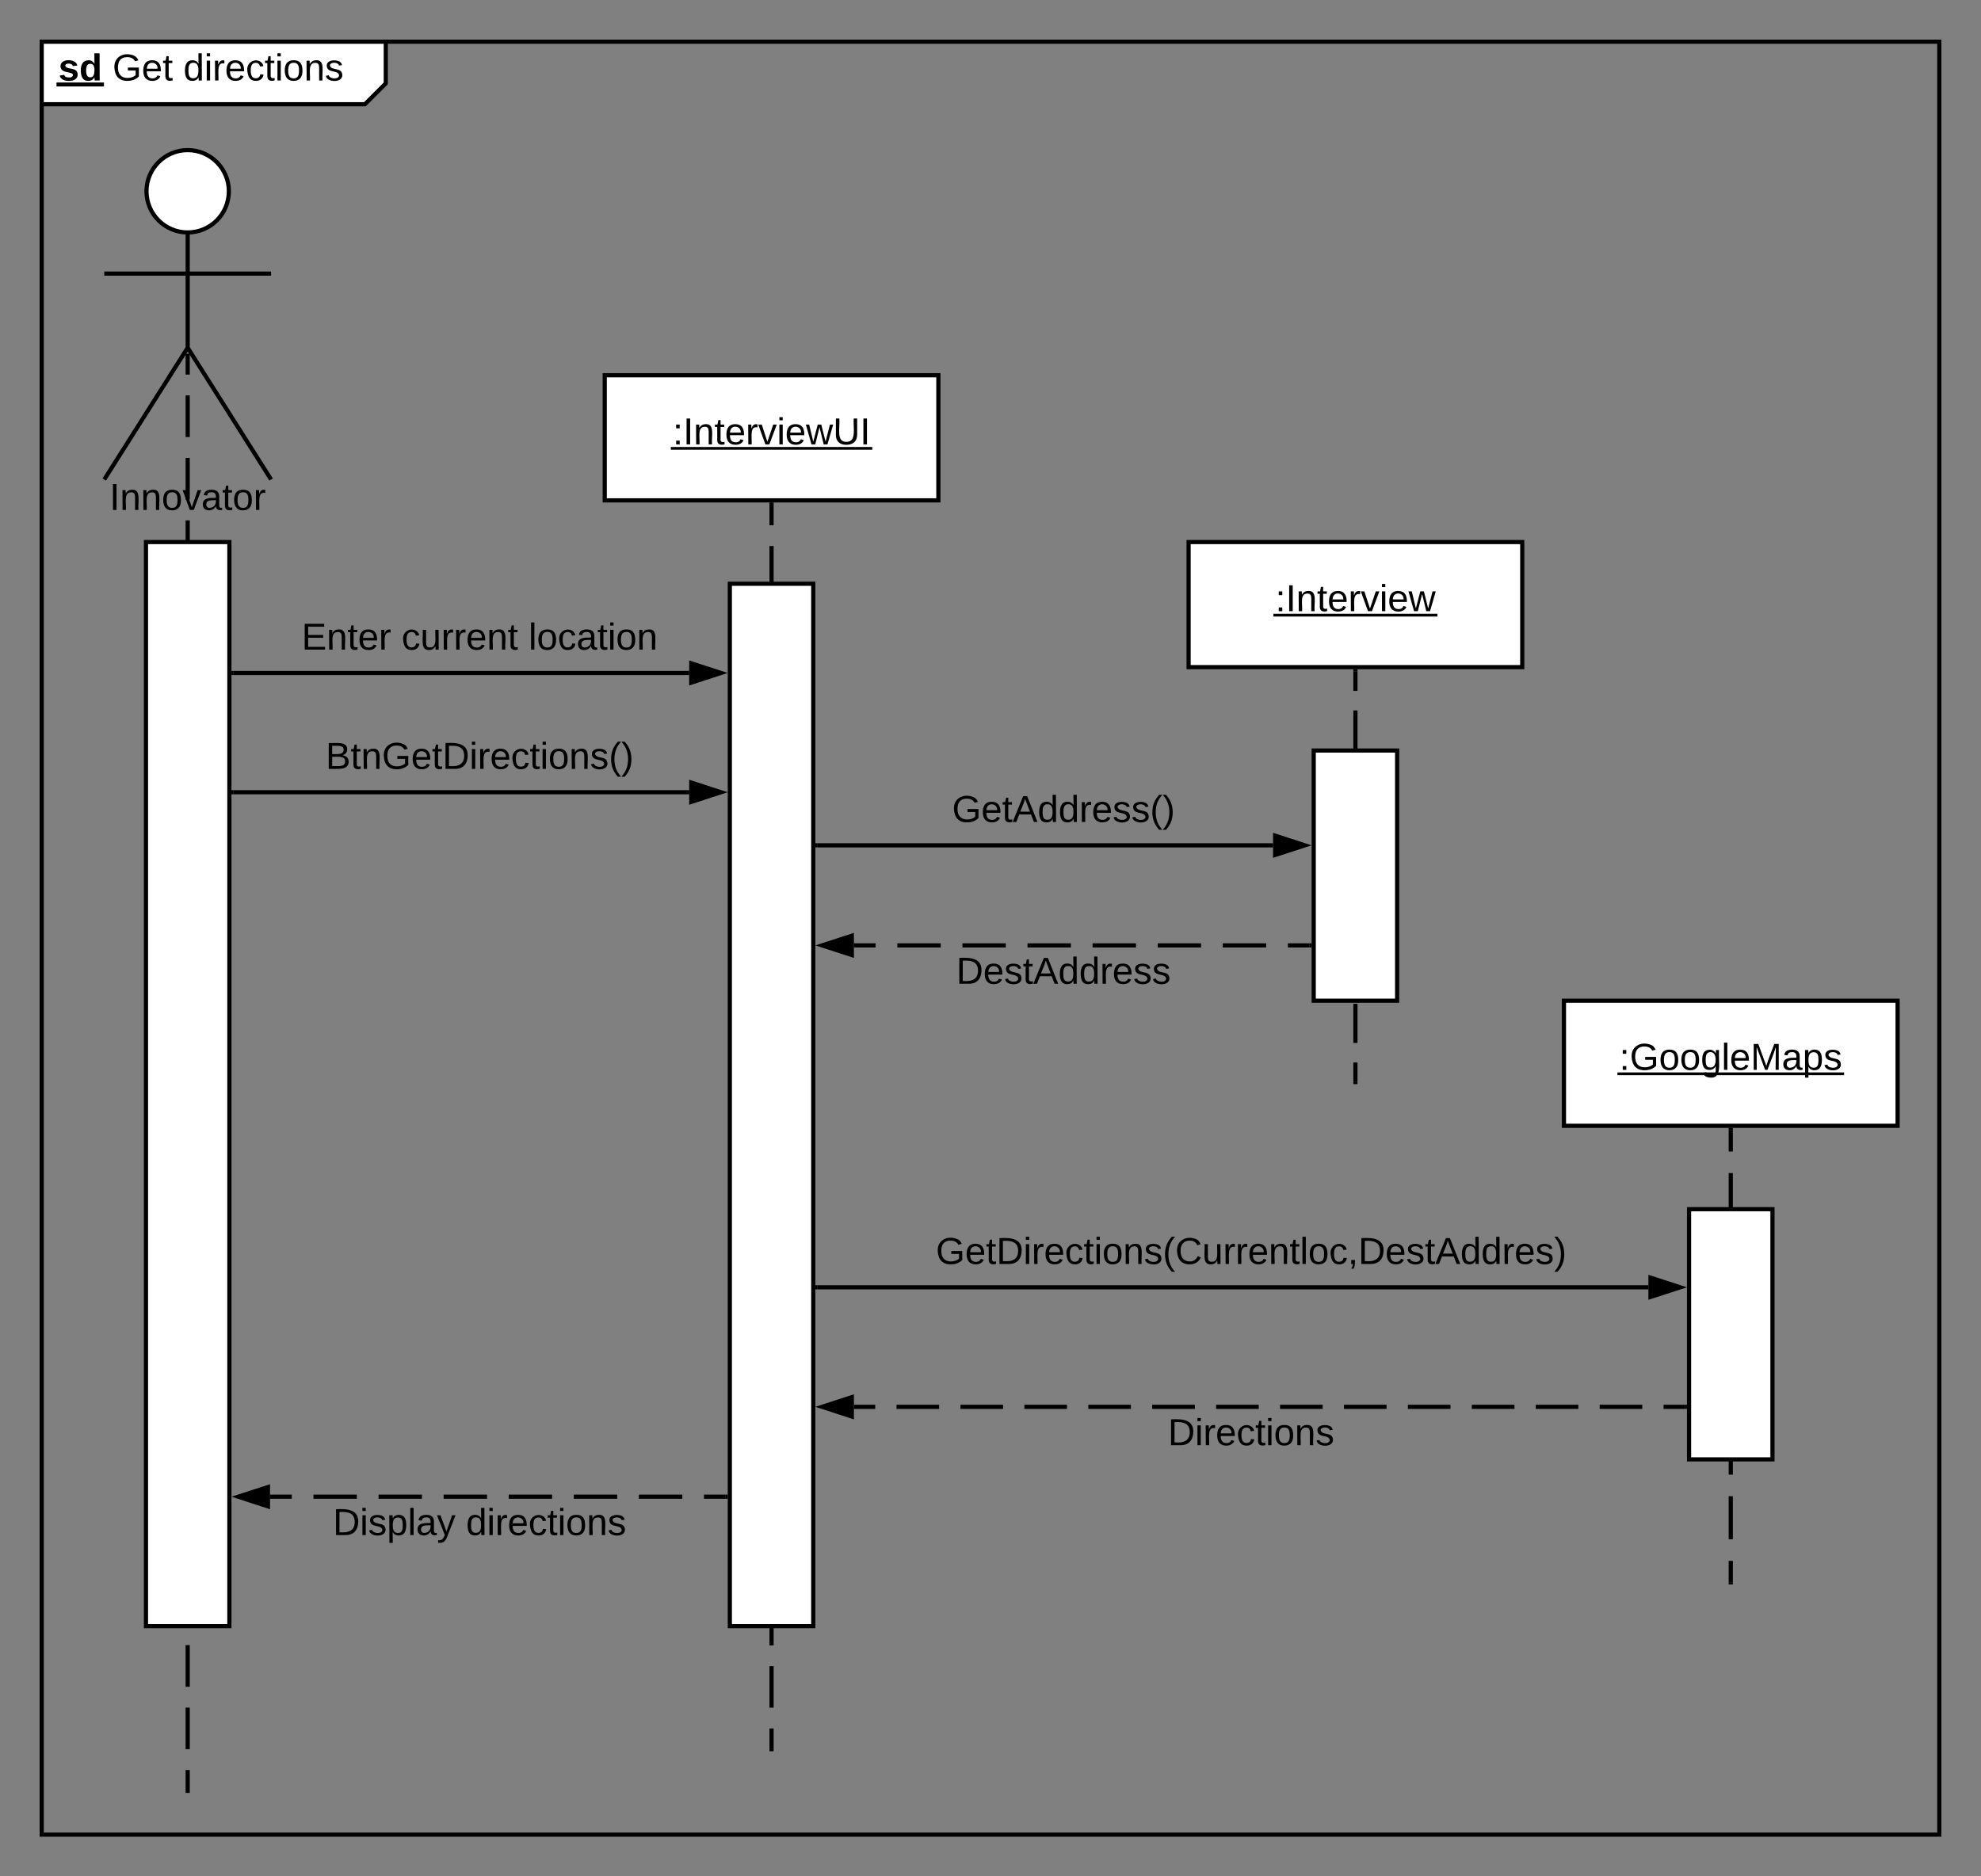<svg xmlns="http://www.w3.org/2000/svg" xmlns:xlink="http://www.w3.org/1999/xlink" xmlns:lucid="lucid" width="950" height="900"><rect width="100%" height="100%" fill="#808080" stroke="none"/><g transform="translate(-110 40)" lucid:page-tab-id="ObbZU8B~W4-1"><path d="M219.75 51.75c0 10.9-8.84 19.75-19.75 19.75-10.9 0-19.75-8.84-19.75-19.75C180.25 40.85 189.1 32 200 32c10.9 0 19.75 8.84 19.75 19.75z" stroke="#000" stroke-width="2" fill="#fff"/><path d="M200 71.5v55.3l40 63.2m-40-63.2L160 190m0-98.75h80" stroke="#000" stroke-width="2" fill="none"/><path d="M160 32h80v180h-80z" fill="none"/><use xlink:href="#a" transform="matrix(1,0,0,1,80,190) translate(82.525 14.6)"/><path d="M200 129.67v10m0 9.98v19.98m0 10v19.97m0 10v19.97m0 10v19.97m0 10v19.97m0 10v19.98m0 10v19.98m0 10v19.97m0 10v19.97m0 10v19.97m0 10v19.97m0 10v19.97m0 10v19.98m0 10v19.97m0 10v19.97m0 10v19.97m0 9.98v19.98m0 10v19.97m0 10v19.98m0 10v19.98m0 10v19.97m0 10V799m0 10V819M200 818.97V820" stroke="#000" stroke-width="2" fill="none"/><path d="M180 220h40v520h-40z" stroke="#000" stroke-width="2" fill="#fff"/><path d="M130-20h165V0l-10 10H130z" fill="#fff"/><path d="M295-20V0l-10 10H130" stroke="#000" stroke-width="2" fill="none"/><path d="M130-20h910v860H130z" stroke="#000" stroke-width="2" fill="none"/><use xlink:href="#b" transform="matrix(1,0,0,1,138,-20) translate(0 18.6)"/><use xlink:href="#c" transform="matrix(1,0,0,1,138,-20) translate(25.95 18.6)"/><use xlink:href="#d" transform="matrix(1,0,0,1,138,-20) translate(59.95 18.6)"/><path d="M400 140h160v60H400z" stroke="#000" stroke-width="2" fill="#fff"/><use xlink:href="#e" transform="matrix(1,0,0,1,400,140) translate(32.605 33.15)"/><path d="M480 202v9.95m0 9.95v19.9m0 9.95v19.9m0 9.95v19.9m0 9.95v19.9m0 9.95v19.9m0 9.95v19.9m0 9.95v19.9m0 9.95v19.9m0 9.95v19.9m0 9.95v19.9m0 9.95v19.9m0 9.95v19.9m0 9.95V600m0 9.95v19.9m0 9.95v19.9m0 9.95v19.9m0 9.95v19.9m0 9.95v19.9m0 9.95v19.9m0 9.95V799" stroke="#000" stroke-width="2" fill="none"/><path d="M481 202.03h-2V201h2z"/><path d="M480 798.97V800" stroke="#000" stroke-width="2" fill="none"/><path d="M460 240h40v500h-40z" stroke="#000" stroke-width="2" fill="#fff"/><path d="M222 340h218.5" stroke="#000" stroke-width="2" fill="none"/><path d="M222.03 341H221v-2h1.03z"/><path d="M455.76 340l-14.26 4.64v-9.28z" stroke="#000" stroke-width="2"/><use xlink:href="#f" transform="matrix(1,0,0,1,266.15,314.4) translate(0 14.4)"/><path d="M680 220h160v60H680z" stroke="#000" stroke-width="2" fill="#fff"/><use xlink:href="#g" transform="matrix(1,0,0,1,680,220) translate(41.58 33.15)"/><path d="M760 282v9.38m0 9.38v18.76m0 9.38v18.77m0 9.38v18.76m0 9.4v18.75m0 9.38v18.77m0 9.38v18.76m0 9.38V479" stroke="#000" stroke-width="2" fill="none"/><path d="M761 282.03h-2V281h2z"/><path d="M760 478.97V480" stroke="#000" stroke-width="2" fill="none"/><path d="M740 320h40v120h-40z" stroke="#000" stroke-width="2" fill="#fff"/><path d="M781 380" stroke="#000" stroke-width="2" fill="none"/><path/><path/><path d="M502 365.47h218.5" stroke="#000" stroke-width="2" fill="none"/><path d="M502.03 366.47H501v-2h1.03z"/><path d="M735.76 365.47l-14.26 4.63v-9.27z" stroke="#000" stroke-width="2"/><use xlink:href="#h" transform="matrix(1,0,0,1,566.575,339.867) translate(0 14.4)"/><path d="M738 413.47h-10.4m-10.4 0h-20.82m-10.4 0h-20.8m-10.42 0h-20.8m-10.4 0h-20.82m-10.4 0h-20.8m-10.42 0h-20.8m-10.4 0H519.5" stroke="#000" stroke-width="2" fill="none"/><path d="M739 414.47h-1.03v-2H739z"/><path d="M504.24 413.47l14.26-4.64v9.27z" stroke="#000" stroke-width="2"/><use xlink:href="#i" transform="matrix(1,0,0,1,568.55,417.467) translate(0 14.4)"/><path d="M860 440h160v60H860z" stroke="#000" stroke-width="2" fill="#fff"/><use xlink:href="#j" transform="matrix(1,0,0,1,860,440) translate(26.555 33.15)"/><path d="M222 282.8h218.5" stroke="#000" stroke-width="2" fill="none"/><path d="M222.03 283.8H221v-2h1.03z"/><path d="M455.76 282.8l-14.26 4.64v-9.28z" stroke="#000" stroke-width="2"/><use xlink:href="#k" transform="matrix(1,0,0,1,254.625,257.2) translate(0 14.4)"/><use xlink:href="#l" transform="matrix(1,0,0,1,254.625,257.2) translate(47.95 14.4)"/><use xlink:href="#m" transform="matrix(1,0,0,1,254.625,257.2) translate(108.85 14.4)"/><path d="M940 502v10.33m0 10.34v20.66m0 10.34v20.66m0 10.34v20.66m0 10.34v20.66m0 10.34v20.66m0 10.34v20.66m0 10.34V719" stroke="#000" stroke-width="2" fill="none"/><path d="M941 502.03h-2V501h2z"/><path d="M940 718.97V720" stroke="#000" stroke-width="2" fill="none"/><path d="M920 540h40v120h-40z" stroke="#000" stroke-width="2" fill="#fff"/><path d="M502 577.47h398.5" stroke="#000" stroke-width="2" fill="none"/><path d="M502.03 578.47H501v-2h1.03z"/><path d="M915.76 577.47l-14.26 4.63v-9.27z" stroke="#000" stroke-width="2"/><use xlink:href="#n" transform="matrix(1,0,0,1,558.8,551.867) translate(0 14.4)"/><path d="M918 634.8h-10.22m-10.22 0h-20.43m-10.22 0h-20.43m-10.2 0H815.8m-10.22 0h-20.43m-10.22 0H754.5m-10.2 0h-20.44m-10.22 0H693.2m-10.2 0h-20.45m-10.22 0H631.9m-10.22 0h-20.43m-10.22 0H570.6m-10.23 0h-20.43m-10.22 0H519.5" stroke="#000" stroke-width="2" fill="none"/><path d="M919 635.8h-1.03v-2H919z"/><path d="M504.24 634.8l14.26-4.64v9.28z" stroke="#000" stroke-width="2"/><use xlink:href="#o" transform="matrix(1,0,0,1,670.1,638.8) translate(0 14.4)"/><path d="M458 677.9h-10.4m-10.4 0h-20.82m-10.4 0h-20.8m-10.42 0h-20.8m-10.4 0h-20.82m-10.4 0h-20.8m-10.42 0h-20.8m-10.4 0H239.5" stroke="#000" stroke-width="2" fill="none"/><path d="M459 678.9h-1.03v-2H459z"/><path d="M224.24 677.9l14.26-4.62v9.27z" stroke="#000" stroke-width="2"/><g><use xlink:href="#p" transform="matrix(1,0,0,1,269.65,681.911) translate(0 14.4)"/><use xlink:href="#q" transform="matrix(1,0,0,1,269.65,681.911) translate(63.85 14.4)"/></g><defs><path d="M33 0v-248h34V0H33" id="r"/><path d="M117-194c89-4 53 116 60 194h-32v-121c0-31-8-49-39-48C34-167 62-67 57 0H25l-1-190h30c1 10-1 24 2 32 11-22 29-35 61-36" id="s"/><path d="M100-194c62-1 85 37 85 99 1 63-27 99-86 99S16-35 15-95c0-66 28-99 85-99zM99-20c44 1 53-31 53-75 0-43-8-75-51-75s-53 32-53 75 10 74 51 75" id="t"/><path d="M108 0H70L1-190h34L89-25l56-165h34" id="u"/><path d="M141-36C126-15 110 5 73 4 37 3 15-17 15-53c-1-64 63-63 125-63 3-35-9-54-41-54-24 1-41 7-42 31l-33-3c5-37 33-52 76-52 45 0 72 20 72 64v82c-1 20 7 32 28 27v20c-31 9-61-2-59-35zM48-53c0 20 12 33 32 33 41-3 63-29 60-74-43 2-92-5-92 41" id="v"/><path d="M59-47c-2 24 18 29 38 22v24C64 9 27 4 27-40v-127H5v-23h24l9-43h21v43h35v23H59v120" id="w"/><path d="M114-163C36-179 61-72 57 0H25l-1-190h30c1 12-1 29 2 39 6-27 23-49 58-41v29" id="x"/><g id="a"><use transform="matrix(0.05,0,0,0.05,0,0)" xlink:href="#r"/><use transform="matrix(0.05,0,0,0.05,5,0)" xlink:href="#s"/><use transform="matrix(0.05,0,0,0.05,15,0)" xlink:href="#s"/><use transform="matrix(0.05,0,0,0.05,25,0)" xlink:href="#t"/><use transform="matrix(0.05,0,0,0.05,35,0)" xlink:href="#u"/><use transform="matrix(0.05,0,0,0.05,44,0)" xlink:href="#v"/><use transform="matrix(0.05,0,0,0.05,54,0)" xlink:href="#w"/><use transform="matrix(0.05,0,0,0.05,59,0)" xlink:href="#t"/><use transform="matrix(0.05,0,0,0.05,69,0)" xlink:href="#x"/></g><path d="M137-138c1-29-70-34-71-4 15 46 118 7 119 86 1 83-164 76-172 9l43-7c4 19 20 25 44 25 33 8 57-30 24-41C81-84 22-81 20-136c-2-80 154-74 161-7" id="y"/><path d="M88-194c31-1 46 15 58 34l-1-101h50l1 261h-48c-2-10 0-23-3-31C134-8 116 4 84 4 32 4 16-41 15-95c0-56 19-97 73-99zm17 164c33 0 40-30 41-66 1-37-9-64-41-64s-38 30-39 65c0 43 13 65 39 65" id="z"/><g id="b"><use transform="matrix(0.05,0,0,0.05,0,0)" xlink:href="#y"/><use transform="matrix(0.05,0,0,0.05,10,0)" xlink:href="#z"/><path d="M-.9.97h22.75v1.9H-.9z"/></g><path d="M143 4C61 4 22-44 18-125c-5-107 100-154 193-111 17 8 29 25 37 43l-32 9c-13-25-37-40-76-40-61 0-88 39-88 99 0 61 29 100 91 101 35 0 62-11 79-27v-45h-74v-28h105v86C228-13 192 4 143 4" id="A"/><path d="M100-194c63 0 86 42 84 106H49c0 40 14 67 53 68 26 1 43-12 49-29l28 8c-11 28-37 45-77 45C44 4 14-33 15-96c1-61 26-98 85-98zm52 81c6-60-76-77-97-28-3 7-6 17-6 28h103" id="B"/><g id="c"><use transform="matrix(0.05,0,0,0.05,0,0)" xlink:href="#A"/><use transform="matrix(0.05,0,0,0.05,14,0)" xlink:href="#B"/><use transform="matrix(0.05,0,0,0.05,24,0)" xlink:href="#w"/></g><path d="M85-194c31 0 48 13 60 33l-1-100h32l1 261h-30c-2-10 0-23-3-31C134-8 116 4 85 4 32 4 16-35 15-94c0-66 23-100 70-100zm9 24c-40 0-46 34-46 75 0 40 6 74 45 74 42 0 51-32 51-76 0-42-9-74-50-73" id="C"/><path d="M24-231v-30h32v30H24zM24 0v-190h32V0H24" id="D"/><path d="M96-169c-40 0-48 33-48 73s9 75 48 75c24 0 41-14 43-38l32 2c-6 37-31 61-74 61-59 0-76-41-82-99-10-93 101-131 147-64 4 7 5 14 7 22l-32 3c-4-21-16-35-41-35" id="E"/><path d="M135-143c-3-34-86-38-87 0 15 53 115 12 119 90S17 21 10-45l28-5c4 36 97 45 98 0-10-56-113-15-118-90-4-57 82-63 122-42 12 7 21 19 24 35" id="F"/><g id="d"><use transform="matrix(0.05,0,0,0.05,0,0)" xlink:href="#C"/><use transform="matrix(0.05,0,0,0.05,10,0)" xlink:href="#D"/><use transform="matrix(0.05,0,0,0.05,13.95,0)" xlink:href="#x"/><use transform="matrix(0.05,0,0,0.05,19.9,0)" xlink:href="#B"/><use transform="matrix(0.05,0,0,0.05,29.9,0)" xlink:href="#E"/><use transform="matrix(0.05,0,0,0.05,38.9,0)" xlink:href="#w"/><use transform="matrix(0.05,0,0,0.05,43.9,0)" xlink:href="#D"/><use transform="matrix(0.05,0,0,0.05,47.85,0)" xlink:href="#t"/><use transform="matrix(0.05,0,0,0.05,57.85,0)" xlink:href="#s"/><use transform="matrix(0.05,0,0,0.05,67.85,0)" xlink:href="#F"/></g><path d="M33-154v-36h34v36H33zM33 0v-36h34V0H33" id="G"/><path d="M206 0h-36l-40-164L89 0H53L-1-190h32L70-26l43-164h34l41 164 42-164h31" id="H"/><path d="M232-93c-1 65-40 97-104 97C67 4 28-28 28-90v-158h33c8 89-33 224 67 224 102 0 64-133 71-224h33v155" id="I"/><g id="e"><use transform="matrix(0.05,0,0,0.05,0,0)" xlink:href="#G"/><use transform="matrix(0.05,0,0,0.05,5,0)" xlink:href="#r"/><use transform="matrix(0.05,0,0,0.05,10,0)" xlink:href="#s"/><use transform="matrix(0.05,0,0,0.05,20,0)" xlink:href="#w"/><use transform="matrix(0.05,0,0,0.05,25,0)" xlink:href="#B"/><use transform="matrix(0.05,0,0,0.05,35,0)" xlink:href="#x"/><use transform="matrix(0.05,0,0,0.05,40.95,0)" xlink:href="#u"/><use transform="matrix(0.05,0,0,0.05,49.95,0)" xlink:href="#D"/><use transform="matrix(0.05,0,0,0.05,53.9,0)" xlink:href="#B"/><use transform="matrix(0.05,0,0,0.05,63.9,0)" xlink:href="#H"/><use transform="matrix(0.05,0,0,0.05,76.85,0)" xlink:href="#I"/><use transform="matrix(0.05,0,0,0.05,89.8,0)" xlink:href="#r"/><path d="M-.9 1.25h96.6v1.32H-.9z"/></g><path d="M160-131c35 5 61 23 61 61C221 17 115-2 30 0v-248c76 3 177-17 177 60 0 33-19 50-47 57zm-97-11c50-1 110 9 110-42 0-47-63-36-110-37v79zm0 115c55-2 124 14 124-45 0-56-70-42-124-44v89" id="J"/><path d="M30-248c118-7 216 8 213 122C240-48 200 0 122 0H30v-248zM63-27c89 8 146-16 146-99s-60-101-146-95v194" id="K"/><path d="M87 75C49 33 22-17 22-94c0-76 28-126 65-167h31c-38 41-64 92-64 168S80 34 118 75H87" id="L"/><path d="M33-261c38 41 65 92 65 168S71 34 33 75H2C39 34 66-17 66-93S39-220 2-261h31" id="M"/><g id="f"><use transform="matrix(0.05,0,0,0.05,0,0)" xlink:href="#J"/><use transform="matrix(0.05,0,0,0.05,12,0)" xlink:href="#w"/><use transform="matrix(0.05,0,0,0.05,17,0)" xlink:href="#s"/><use transform="matrix(0.05,0,0,0.05,27,0)" xlink:href="#A"/><use transform="matrix(0.05,0,0,0.05,41,0)" xlink:href="#B"/><use transform="matrix(0.05,0,0,0.05,51,0)" xlink:href="#w"/><use transform="matrix(0.05,0,0,0.05,56,0)" xlink:href="#K"/><use transform="matrix(0.05,0,0,0.05,68.95,0)" xlink:href="#D"/><use transform="matrix(0.05,0,0,0.05,72.9,0)" xlink:href="#x"/><use transform="matrix(0.05,0,0,0.05,78.85,0)" xlink:href="#B"/><use transform="matrix(0.05,0,0,0.05,88.85,0)" xlink:href="#E"/><use transform="matrix(0.05,0,0,0.05,97.85,0)" xlink:href="#w"/><use transform="matrix(0.05,0,0,0.05,102.85,0)" xlink:href="#D"/><use transform="matrix(0.05,0,0,0.05,106.8,0)" xlink:href="#t"/><use transform="matrix(0.05,0,0,0.05,116.8,0)" xlink:href="#s"/><use transform="matrix(0.05,0,0,0.05,126.8,0)" xlink:href="#F"/><use transform="matrix(0.05,0,0,0.05,135.8,0)" xlink:href="#L"/><use transform="matrix(0.05,0,0,0.05,141.75,0)" xlink:href="#M"/></g><g id="g"><use transform="matrix(0.05,0,0,0.05,0,0)" xlink:href="#G"/><use transform="matrix(0.05,0,0,0.05,5,0)" xlink:href="#r"/><use transform="matrix(0.05,0,0,0.05,10,0)" xlink:href="#s"/><use transform="matrix(0.05,0,0,0.05,20,0)" xlink:href="#w"/><use transform="matrix(0.05,0,0,0.05,25,0)" xlink:href="#B"/><use transform="matrix(0.05,0,0,0.05,35,0)" xlink:href="#x"/><use transform="matrix(0.05,0,0,0.05,40.95,0)" xlink:href="#u"/><use transform="matrix(0.05,0,0,0.05,49.95,0)" xlink:href="#D"/><use transform="matrix(0.05,0,0,0.05,53.9,0)" xlink:href="#B"/><use transform="matrix(0.05,0,0,0.05,63.9,0)" xlink:href="#H"/><path d="M-.9 1.25h78.65v1.32H-.9z"/></g><path d="M205 0l-28-72H64L36 0H1l101-248h38L239 0h-34zm-38-99l-47-123c-12 45-31 82-46 123h93" id="N"/><g id="h"><use transform="matrix(0.05,0,0,0.05,0,0)" xlink:href="#A"/><use transform="matrix(0.05,0,0,0.05,14,0)" xlink:href="#B"/><use transform="matrix(0.05,0,0,0.05,24,0)" xlink:href="#w"/><use transform="matrix(0.05,0,0,0.05,29,0)" xlink:href="#N"/><use transform="matrix(0.05,0,0,0.05,41,0)" xlink:href="#C"/><use transform="matrix(0.05,0,0,0.05,51,0)" xlink:href="#C"/><use transform="matrix(0.05,0,0,0.05,61,0)" xlink:href="#x"/><use transform="matrix(0.05,0,0,0.05,66.95,0)" xlink:href="#B"/><use transform="matrix(0.05,0,0,0.05,76.95,0)" xlink:href="#F"/><use transform="matrix(0.05,0,0,0.05,85.95,0)" xlink:href="#F"/><use transform="matrix(0.05,0,0,0.05,94.95,0)" xlink:href="#L"/><use transform="matrix(0.05,0,0,0.05,100.9,0)" xlink:href="#M"/></g><g id="i"><use transform="matrix(0.05,0,0,0.05,0,0)" xlink:href="#K"/><use transform="matrix(0.05,0,0,0.05,12.95,0)" xlink:href="#B"/><use transform="matrix(0.05,0,0,0.05,22.95,0)" xlink:href="#F"/><use transform="matrix(0.05,0,0,0.05,31.95,0)" xlink:href="#w"/><use transform="matrix(0.05,0,0,0.05,36.95,0)" xlink:href="#N"/><use transform="matrix(0.05,0,0,0.05,48.95,0)" xlink:href="#C"/><use transform="matrix(0.05,0,0,0.05,58.95,0)" xlink:href="#C"/><use transform="matrix(0.05,0,0,0.05,68.95,0)" xlink:href="#x"/><use transform="matrix(0.05,0,0,0.05,74.9,0)" xlink:href="#B"/><use transform="matrix(0.05,0,0,0.05,84.9,0)" xlink:href="#F"/><use transform="matrix(0.05,0,0,0.05,93.9,0)" xlink:href="#F"/></g><path d="M177-190C167-65 218 103 67 71c-23-6-38-20-44-43l32-5c15 47 100 32 89-28v-30C133-14 115 1 83 1 29 1 15-40 15-95c0-56 16-97 71-98 29-1 48 16 59 35 1-10 0-23 2-32h30zM94-22c36 0 50-32 50-73 0-42-14-75-50-75-39 0-46 34-46 75s6 73 46 73" id="O"/><path d="M24 0v-261h32V0H24" id="P"/><path d="M240 0l2-218c-23 76-54 145-80 218h-23L58-218 59 0H30v-248h44l77 211c21-75 51-140 76-211h43V0h-30" id="Q"/><path d="M115-194c55 1 70 41 70 98S169 2 115 4C84 4 66-9 55-30l1 105H24l-1-265h31l2 30c10-21 28-34 59-34zm-8 174c40 0 45-34 45-75s-6-73-45-74c-42 0-51 32-51 76 0 43 10 73 51 73" id="R"/><g id="j"><use transform="matrix(0.05,0,0,0.05,0,0)" xlink:href="#G"/><use transform="matrix(0.05,0,0,0.05,5,0)" xlink:href="#A"/><use transform="matrix(0.05,0,0,0.05,19,0)" xlink:href="#t"/><use transform="matrix(0.05,0,0,0.05,29,0)" xlink:href="#t"/><use transform="matrix(0.05,0,0,0.05,39,0)" xlink:href="#O"/><use transform="matrix(0.05,0,0,0.05,49,0)" xlink:href="#P"/><use transform="matrix(0.05,0,0,0.05,52.95,0)" xlink:href="#B"/><use transform="matrix(0.05,0,0,0.05,62.95,0)" xlink:href="#Q"/><use transform="matrix(0.05,0,0,0.05,77.9,0)" xlink:href="#v"/><use transform="matrix(0.05,0,0,0.05,87.9,0)" xlink:href="#R"/><use transform="matrix(0.05,0,0,0.05,97.9,0)" xlink:href="#F"/><path d="M-.9 1.25h108.7v1.32H-.9z"/></g><path d="M30 0v-248h187v28H63v79h144v27H63v87h162V0H30" id="S"/><g id="k"><use transform="matrix(0.05,0,0,0.05,0,0)" xlink:href="#S"/><use transform="matrix(0.05,0,0,0.05,12,0)" xlink:href="#s"/><use transform="matrix(0.05,0,0,0.05,22,0)" xlink:href="#w"/><use transform="matrix(0.05,0,0,0.05,27,0)" xlink:href="#B"/><use transform="matrix(0.05,0,0,0.05,37,0)" xlink:href="#x"/></g><path d="M84 4C-5 8 30-112 23-190h32v120c0 31 7 50 39 49 72-2 45-101 50-169h31l1 190h-30c-1-10 1-25-2-33-11 22-28 36-60 37" id="T"/><g id="l"><use transform="matrix(0.05,0,0,0.05,0,0)" xlink:href="#E"/><use transform="matrix(0.05,0,0,0.05,9,0)" xlink:href="#T"/><use transform="matrix(0.05,0,0,0.05,19,0)" xlink:href="#x"/><use transform="matrix(0.05,0,0,0.05,24.95,0)" xlink:href="#x"/><use transform="matrix(0.05,0,0,0.05,30.9,0)" xlink:href="#B"/><use transform="matrix(0.05,0,0,0.05,40.9,0)" xlink:href="#s"/><use transform="matrix(0.05,0,0,0.05,50.9,0)" xlink:href="#w"/></g><g id="m"><use transform="matrix(0.05,0,0,0.05,0,0)" xlink:href="#P"/><use transform="matrix(0.05,0,0,0.05,3.95,0)" xlink:href="#t"/><use transform="matrix(0.05,0,0,0.05,13.95,0)" xlink:href="#E"/><use transform="matrix(0.05,0,0,0.05,22.95,0)" xlink:href="#v"/><use transform="matrix(0.05,0,0,0.05,32.95,0)" xlink:href="#w"/><use transform="matrix(0.05,0,0,0.05,37.95,0)" xlink:href="#D"/><use transform="matrix(0.05,0,0,0.05,41.9,0)" xlink:href="#t"/><use transform="matrix(0.05,0,0,0.05,51.9,0)" xlink:href="#s"/></g><path d="M212-179c-10-28-35-45-73-45-59 0-87 40-87 99 0 60 29 101 89 101 43 0 62-24 78-52l27 14C228-24 195 4 139 4 59 4 22-46 18-125c-6-104 99-153 187-111 19 9 31 26 39 46" id="U"/><path d="M68-38c1 34 0 65-14 84H32c9-13 17-26 17-46H33v-38h35" id="V"/><g id="n"><use transform="matrix(0.05,0,0,0.05,0,0)" xlink:href="#A"/><use transform="matrix(0.05,0,0,0.05,14,0)" xlink:href="#B"/><use transform="matrix(0.05,0,0,0.05,24,0)" xlink:href="#w"/><use transform="matrix(0.05,0,0,0.05,29,0)" xlink:href="#K"/><use transform="matrix(0.05,0,0,0.05,41.95,0)" xlink:href="#D"/><use transform="matrix(0.05,0,0,0.05,45.9,0)" xlink:href="#x"/><use transform="matrix(0.05,0,0,0.05,51.85,0)" xlink:href="#B"/><use transform="matrix(0.05,0,0,0.05,61.85,0)" xlink:href="#E"/><use transform="matrix(0.05,0,0,0.05,70.85,0)" xlink:href="#w"/><use transform="matrix(0.05,0,0,0.05,75.85,0)" xlink:href="#D"/><use transform="matrix(0.05,0,0,0.05,79.8,0)" xlink:href="#t"/><use transform="matrix(0.05,0,0,0.05,89.8,0)" xlink:href="#s"/><use transform="matrix(0.05,0,0,0.05,99.8,0)" xlink:href="#F"/><use transform="matrix(0.05,0,0,0.05,108.8,0)" xlink:href="#L"/><use transform="matrix(0.05,0,0,0.05,114.75,0)" xlink:href="#U"/><use transform="matrix(0.05,0,0,0.05,127.7,0)" xlink:href="#T"/><use transform="matrix(0.05,0,0,0.05,137.7,0)" xlink:href="#x"/><use transform="matrix(0.05,0,0,0.05,143.65,0)" xlink:href="#x"/><use transform="matrix(0.05,0,0,0.05,149.6,0)" xlink:href="#B"/><use transform="matrix(0.05,0,0,0.05,159.6,0)" xlink:href="#s"/><use transform="matrix(0.05,0,0,0.05,169.6,0)" xlink:href="#w"/><use transform="matrix(0.05,0,0,0.05,174.6,0)" xlink:href="#P"/><use transform="matrix(0.05,0,0,0.05,178.55,0)" xlink:href="#t"/><use transform="matrix(0.05,0,0,0.05,188.55,0)" xlink:href="#E"/><use transform="matrix(0.05,0,0,0.05,197.55,0)" xlink:href="#V"/><use transform="matrix(0.05,0,0,0.05,202.55,0)" xlink:href="#K"/><use transform="matrix(0.05,0,0,0.05,215.5,0)" xlink:href="#B"/><use transform="matrix(0.05,0,0,0.05,225.5,0)" xlink:href="#F"/><use transform="matrix(0.05,0,0,0.05,234.5,0)" xlink:href="#w"/><use transform="matrix(0.05,0,0,0.05,239.5,0)" xlink:href="#N"/><use transform="matrix(0.05,0,0,0.05,251.5,0)" xlink:href="#C"/><use transform="matrix(0.05,0,0,0.05,261.5,0)" xlink:href="#C"/><use transform="matrix(0.05,0,0,0.05,271.5,0)" xlink:href="#x"/><use transform="matrix(0.05,0,0,0.05,277.45,0)" xlink:href="#B"/><use transform="matrix(0.05,0,0,0.05,287.45,0)" xlink:href="#F"/><use transform="matrix(0.05,0,0,0.05,296.45,0)" xlink:href="#M"/></g><g id="o"><use transform="matrix(0.05,0,0,0.05,0,0)" xlink:href="#K"/><use transform="matrix(0.05,0,0,0.05,12.95,0)" xlink:href="#D"/><use transform="matrix(0.05,0,0,0.05,16.9,0)" xlink:href="#x"/><use transform="matrix(0.05,0,0,0.05,22.85,0)" xlink:href="#B"/><use transform="matrix(0.05,0,0,0.05,32.85,0)" xlink:href="#E"/><use transform="matrix(0.05,0,0,0.05,41.85,0)" xlink:href="#w"/><use transform="matrix(0.05,0,0,0.05,46.85,0)" xlink:href="#D"/><use transform="matrix(0.05,0,0,0.05,50.8,0)" xlink:href="#t"/><use transform="matrix(0.05,0,0,0.05,60.8,0)" xlink:href="#s"/><use transform="matrix(0.05,0,0,0.05,70.8,0)" xlink:href="#F"/></g><path d="M179-190L93 31C79 59 56 82 12 73V49c39 6 53-20 64-50L1-190h34L92-34l54-156h33" id="W"/><g id="p"><use transform="matrix(0.05,0,0,0.05,0,0)" xlink:href="#K"/><use transform="matrix(0.05,0,0,0.05,12.95,0)" xlink:href="#D"/><use transform="matrix(0.05,0,0,0.05,16.9,0)" xlink:href="#F"/><use transform="matrix(0.05,0,0,0.05,25.9,0)" xlink:href="#R"/><use transform="matrix(0.05,0,0,0.05,35.9,0)" xlink:href="#P"/><use transform="matrix(0.05,0,0,0.05,39.85,0)" xlink:href="#v"/><use transform="matrix(0.05,0,0,0.05,49.85,0)" xlink:href="#W"/></g><g id="q"><use transform="matrix(0.05,0,0,0.05,0,0)" xlink:href="#C"/><use transform="matrix(0.05,0,0,0.05,10,0)" xlink:href="#D"/><use transform="matrix(0.05,0,0,0.05,13.95,0)" xlink:href="#x"/><use transform="matrix(0.05,0,0,0.05,19.9,0)" xlink:href="#B"/><use transform="matrix(0.05,0,0,0.05,29.9,0)" xlink:href="#E"/><use transform="matrix(0.05,0,0,0.05,38.9,0)" xlink:href="#w"/><use transform="matrix(0.05,0,0,0.05,43.9,0)" xlink:href="#D"/><use transform="matrix(0.05,0,0,0.05,47.85,0)" xlink:href="#t"/><use transform="matrix(0.05,0,0,0.05,57.85,0)" xlink:href="#s"/><use transform="matrix(0.05,0,0,0.05,67.85,0)" xlink:href="#F"/></g></defs></g></svg>